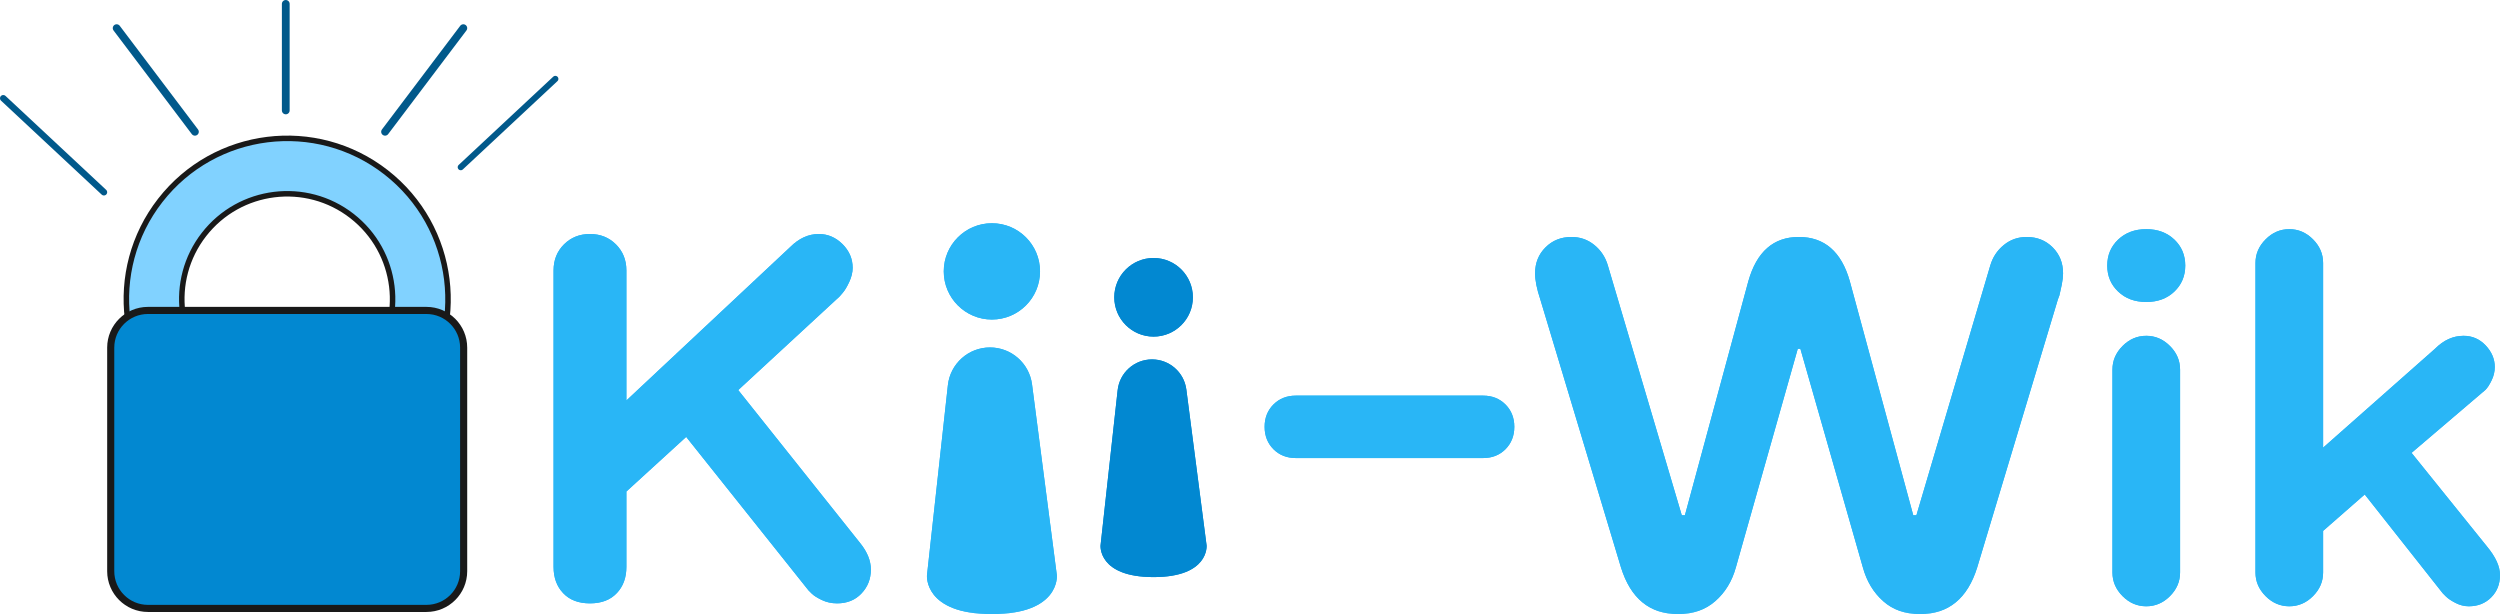 <?xml version="1.0" standalone="no"?>
<!DOCTYPE svg PUBLIC "-//W3C//DTD SVG 1.1//EN" "http://www.w3.org/Graphics/SVG/1.1/DTD/svg11.dtd">
<!--Generator: Xara Designer (www.xara.com), SVG filter version: 6.2.0.0-->
<svg stroke-width="0.501" stroke-linejoin="bevel" fill-rule="evenodd" xmlns:xlink="http://www.w3.org/1999/xlink" xmlns="http://www.w3.org/2000/svg" version="1.1" overflow="visible" width="351.957pt" height="86.456pt" viewBox="0 0 351.957 86.456">
 <defs>
  <linearGradient id="LinearGradient" gradientUnits="userSpaceOnUse" x1="0" y1="0" x2="1.527" y2="-12.007" gradientTransform="translate(320.415 36.15)">
   <stop offset="0" stop-color="#ffffff"/>
   <stop offset="1" stop-color="#000000"/>
  </linearGradient>
 </defs>
 <g id="Document" fill="none" stroke="black" font-family="Times New Roman" font-size="16" transform="scale(1 -1)">
  <g id="Spread" transform="translate(0 -86.456)">
   <g id="Layer 1">
    <g id="Group">
     <g id="Group_1" fill-rule="nonzero" stroke-linejoin="miter" stroke="none" stroke-width="0.249" stroke-miterlimit="79.84">
      <g id="Group_2">
       <g id="Group_3">
        <g id="Group_4">
         <path d="M 145.294,32.341 C 144.908,35.315 142.372,37.542 139.375,37.542 C 136.329,37.542 133.778,35.253 133.444,32.227 L 130.501,5.457 C 130.501,5.457 130.019,0 139.642,0 C 149.272,0 148.79,5.457 148.79,5.457 L 145.294,32.341 Z" fill="#29b6f6" marker-start="none" marker-end="none"/>
         <path d="M 139.642,41.471 C 143.387,41.471 146.419,44.507 146.419,48.253 C 146.419,51.993 143.387,55.028 139.642,55.028 C 135.902,55.028 132.863,51.993 132.863,48.253 C 132.863,44.507 135.902,41.471 139.642,41.471 Z" fill="#29b6f6" marker-start="none" marker-end="none"/>
         <path d="M 167.017,31.619 C 166.703,34.044 164.632,35.858 162.187,35.858 C 159.701,35.858 157.616,33.992 157.345,31.524 L 154.938,9.667 C 154.938,9.667 154.547,5.212 162.403,5.212 C 170.26,5.212 169.867,9.667 169.867,9.667 L 167.017,31.619 Z" fill="#0288d1" marker-start="none" marker-end="none"/>
         <path d="M 162.403,39.069 C 165.462,39.069 167.937,41.546 167.937,44.6 C 167.937,47.656 165.462,50.135 162.403,50.135 C 159.348,50.135 156.87,47.656 156.87,44.6 C 156.87,41.546 159.348,39.069 162.403,39.069 Z" fill="#0288d1" marker-start="none" marker-end="none"/>
         <path d="M 103.929,31.541 L 118.208,44.725 L 118.649,45.239 C 118.941,45.577 119.247,46.092 119.564,46.774 C 119.879,47.455 120.041,48.121 120.041,48.751 C 120.041,50.025 119.564,51.133 118.614,52.087 C 117.656,53.03 116.551,53.513 115.279,53.513 C 113.816,53.513 112.473,52.899 111.251,51.681 L 88.186,30.078 L 88.186,48.385 C 88.186,49.852 87.693,51.069 86.721,52.046 C 85.744,53.022 84.523,53.513 83.056,53.513 C 81.589,53.513 80.372,53.022 79.393,52.046 C 78.42,51.069 77.931,49.852 77.931,48.385 L 77.931,6.644 C 77.931,5.128 78.384,3.896 79.286,2.948 C 80.192,1.992 81.446,1.513 83.056,1.513 C 84.669,1.513 85.928,1.992 86.828,2.948 C 87.734,3.896 88.186,5.128 88.186,6.644 L 88.186,17.262 L 96.602,24.948 L 113.816,3.348 L 114.256,2.907 C 114.548,2.615 115.023,2.309 115.682,1.992 C 116.342,1.673 117.061,1.513 117.848,1.513 C 119.26,1.513 120.408,1.978 121.282,2.907 C 122.165,3.838 122.604,4.96 122.604,6.273 C 122.604,7.497 122.115,8.719 121.14,9.943 L 103.929,31.541 Z" fill="#29b6f6" marker-start="none" marker-end="none"/>
         <path d="M 208.794,30.759 L 182.429,30.759 C 181.161,30.759 180.111,30.343 179.28,29.514 C 178.452,28.682 178.034,27.634 178.034,26.368 C 178.034,25.097 178.452,24.049 179.28,23.214 C 180.111,22.383 181.161,21.97 182.429,21.97 L 208.794,21.97 C 210.066,21.97 211.113,22.383 211.945,23.214 C 212.77,24.049 213.191,25.097 213.191,26.368 C 213.191,27.634 212.77,28.682 211.945,29.514 C 211.113,30.343 210.066,30.759 208.794,30.759 Z" fill="#29b6f6" marker-start="none" marker-end="none"/>
         <path d="M 285.318,53.095 C 284.099,53.095 283.024,52.719 282.101,51.962 C 281.167,51.204 280.535,50.238 280.193,49.068 L 269.796,13.917 L 269.354,13.917 L 260.42,46.874 C 259.245,51.021 256.854,53.095 253.243,53.095 C 249.679,53.095 247.313,51.021 246.137,46.874 L 237.204,13.917 L 236.766,13.917 L 226.363,49.068 C 226.025,50.238 225.39,51.204 224.46,51.962 C 223.535,52.719 222.462,53.095 221.238,53.095 C 219.775,53.095 218.554,52.609 217.579,51.63 C 216.601,50.656 216.112,49.434 216.112,47.97 C 216.112,46.991 216.354,45.771 216.847,44.305 L 228.198,6.592 C 229.564,2.196 232.248,0 236.255,0 C 238.353,0 240.097,0.61 241.488,1.833 C 242.879,3.052 243.848,4.64 244.385,6.592 L 253.095,37.352 L 253.463,37.352 L 262.254,6.592 C 262.789,4.64 263.739,3.052 265.109,1.833 C 266.476,0.61 268.206,0 270.309,0 C 274.31,0 276.996,2.196 278.362,6.592 L 289.715,44.305 L 289.935,44.89 C 290.029,45.286 290.142,45.784 290.265,46.396 C 290.386,47.005 290.445,47.528 290.445,47.97 C 290.445,49.434 289.957,50.656 288.982,51.63 C 288.004,52.609 286.785,53.095 285.318,53.095 Z" fill="#29b6f6" marker-start="none" marker-end="none"/>
         <path d="M 302.16,39.179 C 300.884,39.179 299.776,38.705 298.824,37.75 C 297.874,36.802 297.395,35.689 297.395,34.423 L 297.395,5.857 C 297.395,4.588 297.874,3.48 298.824,2.527 C 299.776,1.575 300.884,1.102 302.16,1.102 C 303.426,1.102 304.536,1.575 305.489,2.527 C 306.441,3.48 306.918,4.588 306.918,5.857 L 306.918,34.423 C 306.918,35.689 306.441,36.802 305.489,37.75 C 304.536,38.705 303.426,39.179 302.16,39.179 Z" fill="#29b6f6" marker-start="none" marker-end="none"/>
         <path d="M 302.16,54.195 C 300.546,54.195 299.226,53.702 298.201,52.728 C 297.174,51.751 296.663,50.532 296.663,49.065 C 296.663,47.605 297.174,46.382 298.201,45.407 C 299.226,44.427 300.546,43.942 302.16,43.942 C 303.769,43.942 305.084,44.427 306.113,45.407 C 307.134,46.382 307.648,47.605 307.648,49.065 C 307.648,50.532 307.134,51.751 306.113,52.728 C 305.084,53.702 303.769,54.195 302.16,54.195 Z" fill="#29b6f6" marker-start="none" marker-end="none"/>
         <path d="M 350.123,9.522 L 339.505,22.701 L 349.387,31.127 L 349.903,31.564 C 350.194,31.856 350.488,32.308 350.782,32.921 C 351.077,33.53 351.222,34.151 351.222,34.79 C 351.222,35.906 350.79,36.919 349.942,37.825 C 349.082,38.729 348.051,39.179 346.829,39.179 C 345.358,39.179 344.02,38.575 342.802,37.352 L 327.055,23.435 L 327.055,49.434 C 327.055,50.701 326.577,51.812 325.627,52.765 C 324.678,53.718 323.564,54.195 322.291,54.195 C 321.025,54.195 319.913,53.718 318.963,52.765 C 318.01,51.812 317.531,50.701 317.531,49.434 L 317.531,5.857 C 317.531,4.588 318.01,3.48 318.963,2.527 C 319.913,1.575 321.025,1.102 322.291,1.102 C 323.564,1.102 324.678,1.575 325.627,2.527 C 326.577,3.48 327.055,4.588 327.055,5.857 L 327.055,11.718 L 332.913,16.844 L 343.9,2.928 L 344.336,2.49 C 344.631,2.196 345.081,1.892 345.692,1.575 C 346.303,1.258 346.928,1.102 347.561,1.102 C 348.827,1.102 349.879,1.513 350.707,2.344 C 351.54,3.175 351.957,4.224 351.957,5.491 C 351.957,6.713 351.341,8.055 350.123,9.522 Z" fill="#29b6f6" marker-start="none" marker-end="none"/>
        </g>
       </g>
      </g>
      <mask id="TranspMask">
       <rect x="-10%" y="-10%" width="120%" height="120%" fill="url(#LinearGradient)" stroke="none"/>
      </mask>
      <g id="Group_5" mask="url(#TranspMask)">
       <g id="Group_6">
        <g id="Group_7">
         <path d="M 145.294,32.341 C 144.908,35.315 142.372,37.542 139.375,37.542 C 136.329,37.542 133.778,35.253 133.444,32.227 L 130.501,5.457 C 130.501,5.457 130.019,0 139.642,0 C 149.272,0 148.79,5.457 148.79,5.457 L 145.294,32.341 Z" fill="#29b6f6" marker-start="none" marker-end="none"/>
         <path d="M 139.642,41.471 C 143.387,41.471 146.419,44.507 146.419,48.253 C 146.419,51.993 143.387,55.028 139.642,55.028 C 135.902,55.028 132.863,51.993 132.863,48.253 C 132.863,44.507 135.902,41.471 139.642,41.471 Z" fill="#29b6f6" marker-start="none" marker-end="none"/>
         <path d="M 167.017,31.619 C 166.703,34.044 164.632,35.858 162.187,35.858 C 159.701,35.858 157.616,33.992 157.345,31.524 L 154.938,9.667 C 154.938,9.667 154.547,5.212 162.403,5.212 C 170.26,5.212 169.867,9.667 169.867,9.667 L 167.017,31.619 Z" fill="#0288d1" marker-start="none" marker-end="none"/>
         <path d="M 162.403,39.069 C 165.462,39.069 167.937,41.546 167.937,44.6 C 167.937,47.656 165.462,50.135 162.403,50.135 C 159.348,50.135 156.87,47.656 156.87,44.6 C 156.87,41.546 159.348,39.069 162.403,39.069 Z" fill="#0288d1" marker-start="none" marker-end="none"/>
         <path d="M 103.929,31.541 L 118.208,44.725 L 118.649,45.239 C 118.941,45.577 119.247,46.092 119.564,46.774 C 119.879,47.455 120.041,48.121 120.041,48.751 C 120.041,50.025 119.564,51.133 118.614,52.087 C 117.656,53.03 116.551,53.513 115.279,53.513 C 113.816,53.513 112.473,52.899 111.251,51.681 L 88.186,30.078 L 88.186,48.385 C 88.186,49.852 87.693,51.069 86.721,52.046 C 85.744,53.022 84.523,53.513 83.056,53.513 C 81.589,53.513 80.372,53.022 79.393,52.046 C 78.42,51.069 77.931,49.852 77.931,48.385 L 77.931,6.644 C 77.931,5.128 78.384,3.896 79.286,2.948 C 80.192,1.992 81.446,1.513 83.056,1.513 C 84.669,1.513 85.928,1.992 86.828,2.948 C 87.734,3.896 88.186,5.128 88.186,6.644 L 88.186,17.262 L 96.602,24.948 L 113.816,3.348 L 114.256,2.907 C 114.548,2.615 115.023,2.309 115.682,1.992 C 116.342,1.673 117.061,1.513 117.848,1.513 C 119.26,1.513 120.408,1.978 121.282,2.907 C 122.165,3.838 122.604,4.96 122.604,6.273 C 122.604,7.497 122.115,8.719 121.14,9.943 L 103.929,31.541 Z" fill="#29b6f6" marker-start="none" marker-end="none"/>
         <path d="M 208.794,30.759 L 182.429,30.759 C 181.161,30.759 180.111,30.343 179.28,29.514 C 178.452,28.682 178.034,27.634 178.034,26.368 C 178.034,25.097 178.452,24.049 179.28,23.214 C 180.111,22.383 181.161,21.97 182.429,21.97 L 208.794,21.97 C 210.066,21.97 211.113,22.383 211.945,23.214 C 212.77,24.049 213.191,25.097 213.191,26.368 C 213.191,27.634 212.77,28.682 211.945,29.514 C 211.113,30.343 210.066,30.759 208.794,30.759 Z" fill="#29b6f6" marker-start="none" marker-end="none"/>
         <path d="M 285.318,53.095 C 284.099,53.095 283.024,52.719 282.101,51.962 C 281.167,51.204 280.535,50.238 280.193,49.068 L 269.796,13.917 L 269.354,13.917 L 260.42,46.874 C 259.245,51.021 256.854,53.095 253.243,53.095 C 249.679,53.095 247.313,51.021 246.137,46.874 L 237.204,13.917 L 236.766,13.917 L 226.363,49.068 C 226.025,50.238 225.39,51.204 224.46,51.962 C 223.535,52.719 222.462,53.095 221.238,53.095 C 219.775,53.095 218.554,52.609 217.579,51.63 C 216.601,50.656 216.112,49.434 216.112,47.97 C 216.112,46.991 216.354,45.771 216.847,44.305 L 228.198,6.592 C 229.564,2.196 232.248,0 236.255,0 C 238.353,0 240.097,0.61 241.488,1.833 C 242.879,3.052 243.848,4.64 244.385,6.592 L 253.095,37.352 L 253.463,37.352 L 262.254,6.592 C 262.789,4.64 263.739,3.052 265.109,1.833 C 266.476,0.61 268.206,0 270.309,0 C 274.31,0 276.996,2.196 278.362,6.592 L 289.715,44.305 L 289.935,44.89 C 290.029,45.286 290.142,45.784 290.265,46.396 C 290.386,47.005 290.445,47.528 290.445,47.97 C 290.445,49.434 289.957,50.656 288.982,51.63 C 288.004,52.609 286.785,53.095 285.318,53.095 Z" fill="#29b6f6" marker-start="none" marker-end="none"/>
         <path d="M 302.16,39.179 C 300.884,39.179 299.776,38.705 298.824,37.75 C 297.874,36.802 297.395,35.689 297.395,34.423 L 297.395,5.857 C 297.395,4.588 297.874,3.48 298.824,2.527 C 299.776,1.575 300.884,1.102 302.16,1.102 C 303.426,1.102 304.536,1.575 305.489,2.527 C 306.441,3.48 306.918,4.588 306.918,5.857 L 306.918,34.423 C 306.918,35.689 306.441,36.802 305.489,37.75 C 304.536,38.705 303.426,39.179 302.16,39.179 Z" fill="#29b6f6" marker-start="none" marker-end="none"/>
         <path d="M 302.16,54.195 C 300.546,54.195 299.226,53.702 298.201,52.728 C 297.174,51.751 296.663,50.532 296.663,49.065 C 296.663,47.605 297.174,46.382 298.201,45.407 C 299.226,44.427 300.546,43.942 302.16,43.942 C 303.769,43.942 305.084,44.427 306.113,45.407 C 307.134,46.382 307.648,47.605 307.648,49.065 C 307.648,50.532 307.134,51.751 306.113,52.728 C 305.084,53.702 303.769,54.195 302.16,54.195 Z" fill="#29b6f6" marker-start="none" marker-end="none"/>
         <path d="M 350.123,9.522 L 339.505,22.701 L 349.387,31.127 L 349.903,31.564 C 350.194,31.856 350.488,32.308 350.782,32.921 C 351.077,33.53 351.222,34.151 351.222,34.79 C 351.222,35.906 350.79,36.919 349.942,37.825 C 349.082,38.729 348.051,39.179 346.829,39.179 C 345.358,39.179 344.02,38.575 342.802,37.352 L 327.055,23.435 L 327.055,49.434 C 327.055,50.701 326.577,51.812 325.627,52.765 C 324.678,53.718 323.564,54.195 322.291,54.195 C 321.025,54.195 319.913,53.718 318.963,52.765 C 318.01,51.812 317.531,50.701 317.531,49.434 L 317.531,5.857 C 317.531,4.588 318.01,3.48 318.963,2.527 C 319.913,1.575 321.025,1.102 322.291,1.102 C 323.564,1.102 324.678,1.575 325.627,2.527 C 326.577,3.48 327.055,4.588 327.055,5.857 L 327.055,11.718 L 332.913,16.844 L 343.9,2.928 L 344.336,2.49 C 344.631,2.196 345.081,1.892 345.692,1.575 C 346.303,1.258 346.928,1.102 347.561,1.102 C 348.827,1.102 349.879,1.513 350.707,2.344 C 351.54,3.175 351.957,4.224 351.957,5.491 C 351.957,6.713 351.341,8.055 350.123,9.522 Z" fill="#29b6f6" marker-start="none" marker-end="none"/>
        </g>
       </g>
      </g>
     </g>
     <g id="Group_8">
      <path d="M 26.512,26.472 C 16.652,34.155 14.885,48.394 22.569,58.255 C 30.252,68.115 44.491,69.882 54.352,62.198 C 64.212,54.515 65.979,40.276 58.295,30.415 C 50.612,20.555 36.373,18.788 26.512,26.472 Z M 52.138,35.213 C 57.174,41.675 56.016,51.006 49.554,56.041 C 43.092,61.077 33.761,59.919 28.726,53.457 C 23.69,46.995 24.848,37.664 31.31,32.629 C 37.772,27.593 47.103,28.751 52.138,35.213 Z" stroke="#191919" fill="#81d2ff" stroke-width="0.773" stroke-linejoin="miter" marker-start="none" marker-end="none" stroke-miterlimit="79.84"/>
      <path d="M 15.588,37.515 L 15.588,6.038 C 15.588,3.148 17.935,0.801 20.825,0.801 L 60.038,0.801 C 62.928,0.801 65.275,3.148 65.275,6.038 L 65.275,37.515 C 65.275,40.405 62.928,42.752 60.038,42.752 L 20.825,42.752 C 17.935,42.752 15.588,40.405 15.588,37.515 Z" stroke="#191919" fill="#0288d1" stroke-width="1" stroke-linejoin="miter" marker-start="none" marker-end="none" stroke-miterlimit="79.84"/>
      <path d="M 64.866,62.919 L 78.182,75.347" fill="none" stroke="#01598b" stroke-width="0.862" stroke-linejoin="round" stroke-linecap="round" stroke-miterlimit="79.84"/>
      <path d="M 14.629,59.394 L 0.459,72.62" fill="none" stroke="#01598b" stroke-width="0.918" stroke-linejoin="round" stroke-linecap="round" stroke-miterlimit="79.84"/>
      <path d="M 40.231,85.909 L 40.231,70.909" fill="none" stroke="#01598b" stroke-width="1.093" stroke-linejoin="round" stroke-linecap="round" stroke-miterlimit="79.84"/>
      <path d="M 27.441,67.903 L 16.422,82.494" fill="none" stroke="#01598b" stroke-width="1.093" stroke-linejoin="round" stroke-linecap="round" stroke-miterlimit="79.84"/>
      <path d="M 54.209,67.903 L 65.228,82.494" fill="none" stroke="#01598b" stroke-width="1.093" stroke-linejoin="round" stroke-linecap="round" stroke-miterlimit="79.84"/>
     </g>
    </g>
   </g>
  </g>
 </g>
</svg>
